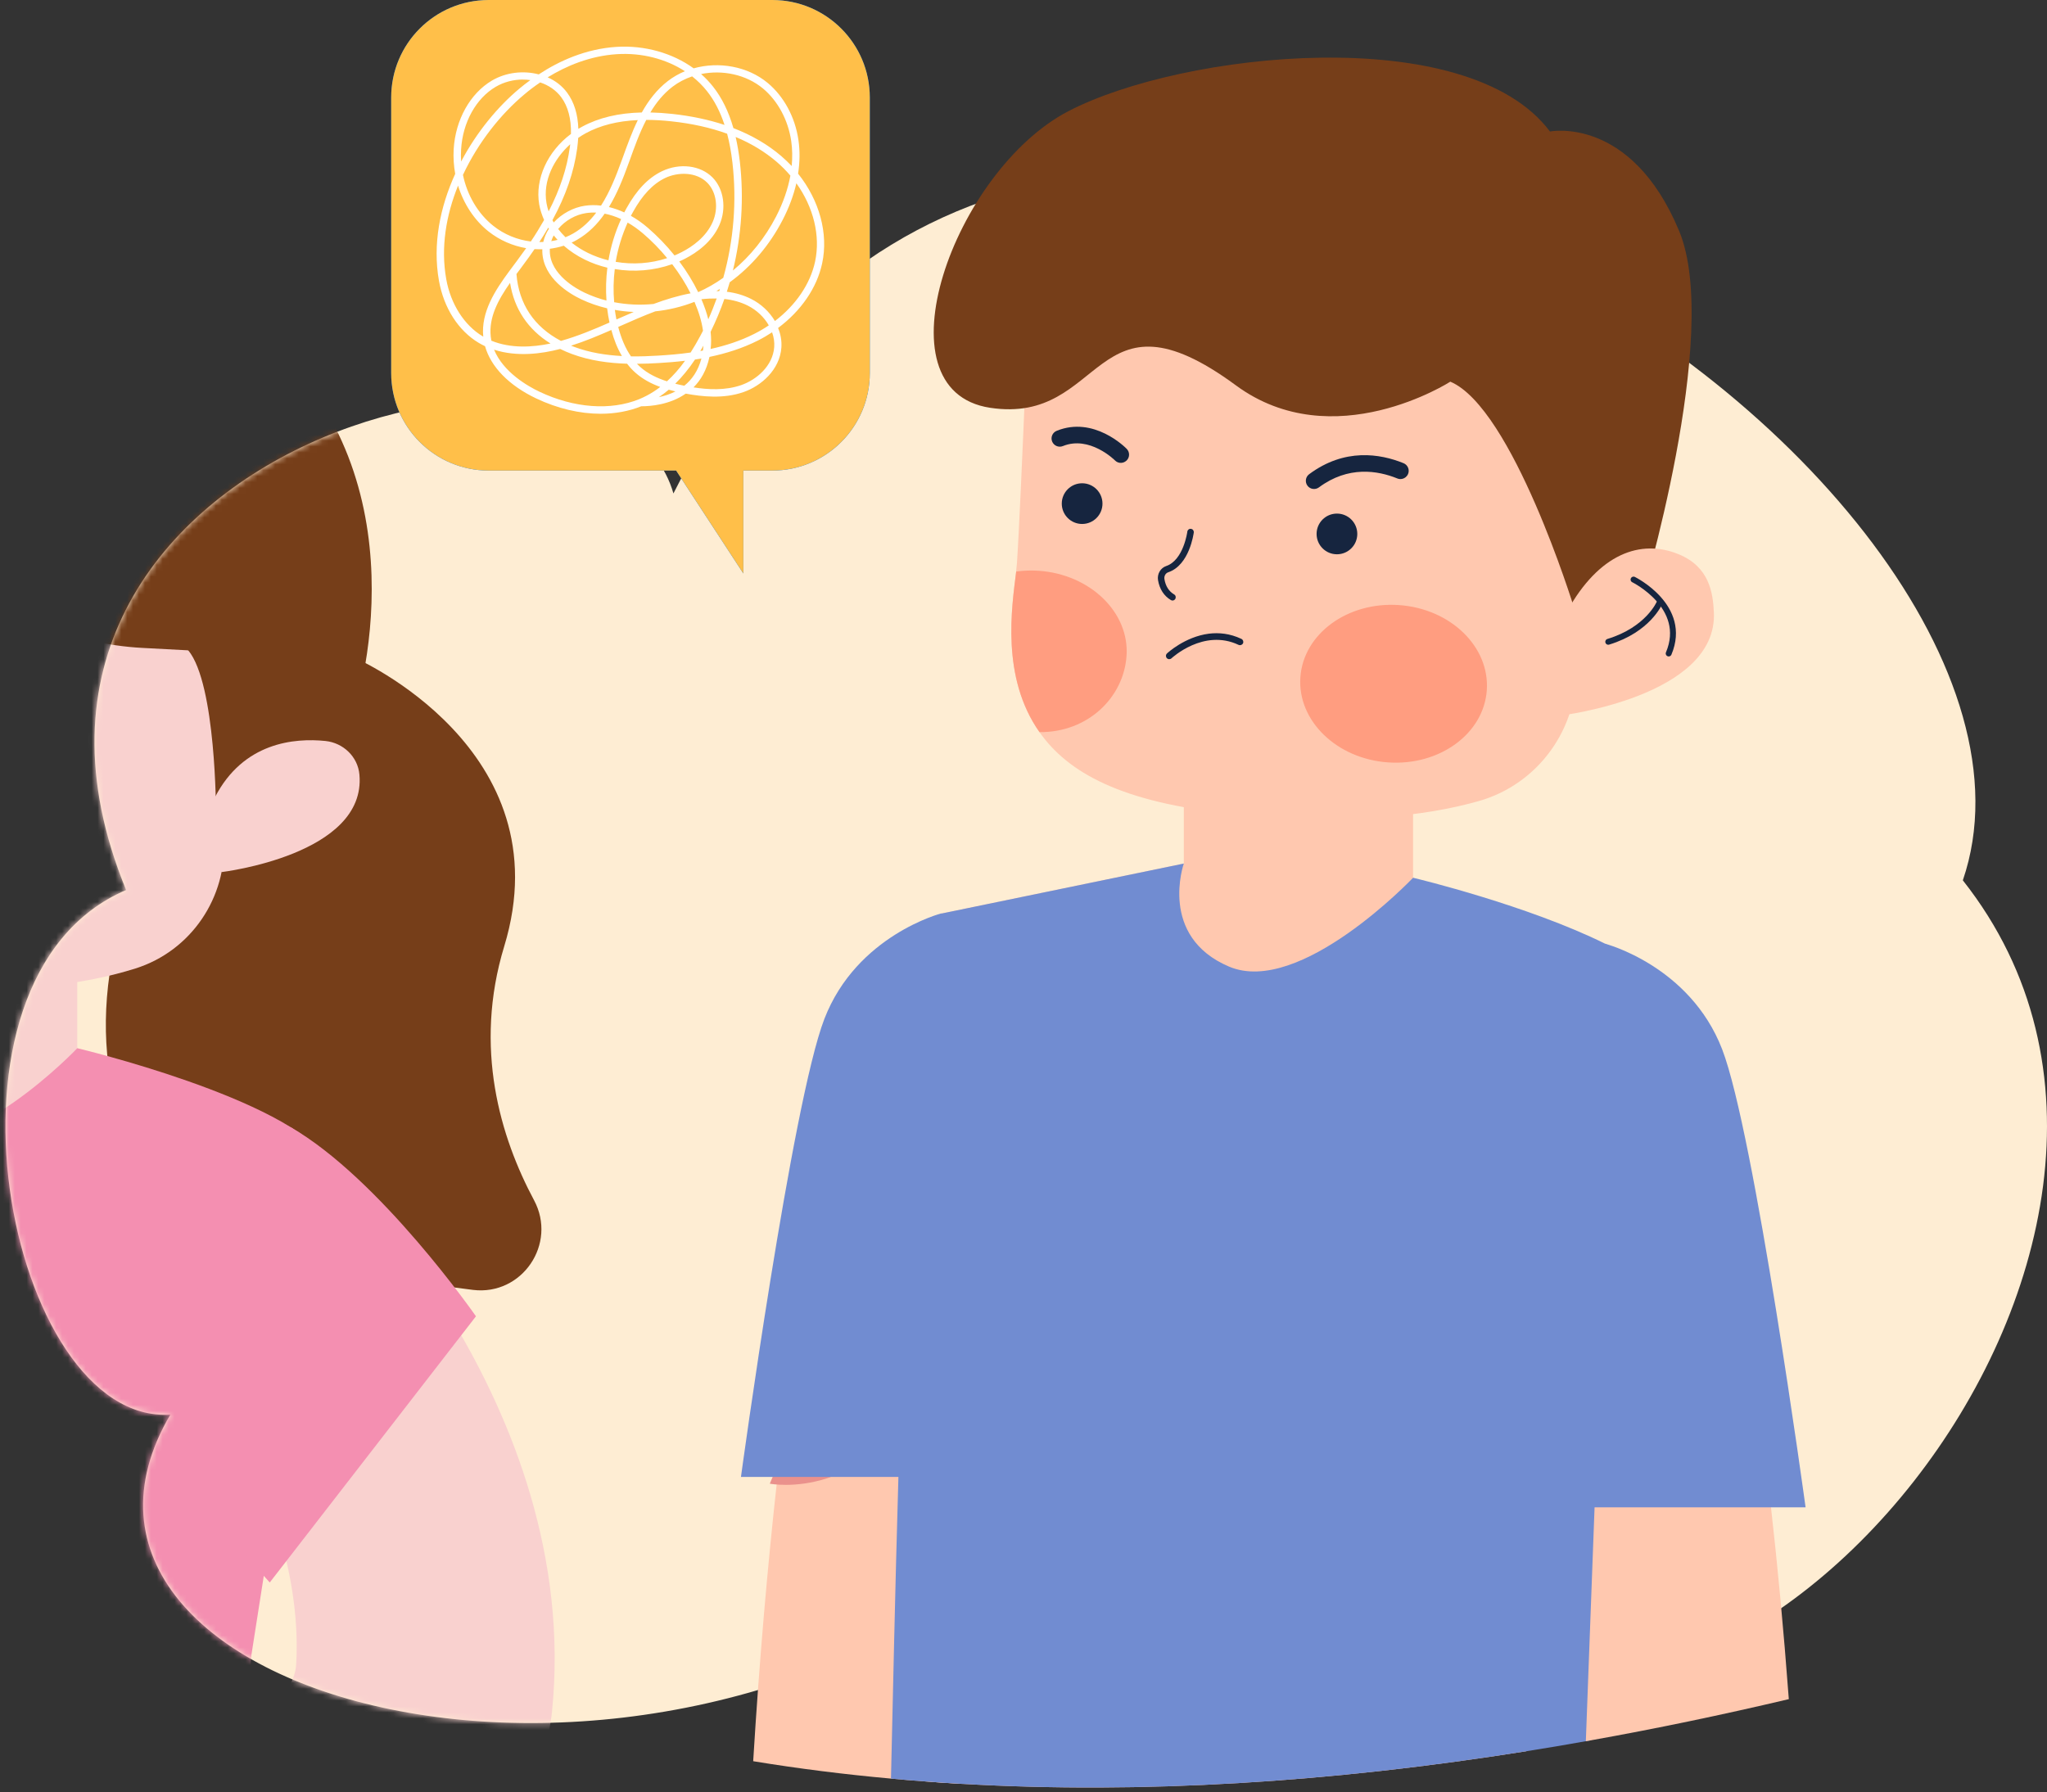 <svg width="346" height="303" viewBox="0 0 346 303" fill="none" xmlns="http://www.w3.org/2000/svg">
<rect x="0" y="0" width="346" height="303" fill="#333333" stroke="none"/>
<path d="M174.495 261.19C174.495 261.19 197.971 306.341 240.821 275.589C290.597 315.417 381.004 211.146 331.774 148.83C355.32 80.075 177.005 -42.687 113.829 83.422C103.416 47.115 -9.63 75.147 21.319 150.468C-13.652 165.344 1.364 240.956 28.792 239.155C0.713 286.944 107.472 316.87 174.495 261.19Z" fill="#FEEDD3"/>
<mask id="mask0_113_50685" style="mask-type:luminance" maskUnits="userSpaceOnUse" x="0" y="28" width="346" height="264">
<path d="M174.495 261.19C174.495 261.19 197.971 306.341 240.821 275.589C290.597 315.417 381.004 211.146 331.774 148.83C355.32 80.075 177.005 -42.687 113.829 83.422C103.416 47.115 -9.63 75.147 21.319 150.468C-13.652 165.344 1.364 240.956 28.792 239.155C0.713 286.944 107.472 316.87 174.495 261.19Z" fill="white"/>
</mask>
<g mask="url(#mask0_113_50685)">
<path d="M59.985 111.221C59.985 111.221 95.385 126.62 85.227 159.987C79.998 177.164 84.588 192.284 90.271 202.918C94.211 210.286 88.261 219.072 79.963 218.073C70.816 216.969 58.73 214.865 43.505 210.914C3.444 200.524 11.452 131.165 59.985 111.221Z" fill="#763E19"/>
<path d="M47.631 199.095L37.636 310.816H-59.442C-59.442 310.816 -78.455 218.12 -64.114 183.068L-24.46 174.886V158.523L13.056 155.408V177.222C13.056 177.222 40.623 188.588 47.631 199.106V199.095Z" fill="#F9D1CF"/>
<path d="M-51.934 129.258C-52.468 134.976 -53.886 146.18 -47.483 154.757C-42.764 161.056 -34.176 165.67 -16.069 166.937C2.119 168.203 14.555 166.367 22.899 163.729C32.301 160.765 38.426 151.7 37.845 141.857L35.556 102.947C35.556 102.947 8.883 72.009 -25.436 67.372C-32.037 66.477 -44.589 75.763 -51.062 75.577C-51.062 75.577 -51.492 119.089 -51.852 127.922C-51.864 128.317 -51.899 128.77 -51.945 129.247L-51.934 129.258Z" fill="#F9D1CF"/>
<path d="M3.723 123.784C3.63 126.213 4.595 128.224 5.885 128.282C7.175 128.329 8.314 126.411 8.407 123.97C8.5 121.541 7.535 119.531 6.245 119.473C4.955 119.426 3.816 121.344 3.723 123.784Z" fill="#763E19"/>
<path d="M13.579 116.742C13.079 116.742 12.591 116.556 12.196 116.195C8.814 113.011 4.944 111.977 0.69 113.151C-0.379 113.441 -1.495 112.814 -1.785 111.744C-2.076 110.675 -1.448 109.559 -0.379 109.269C6.722 107.316 11.882 110.361 14.95 113.267C15.764 114.034 15.799 115.301 15.031 116.114C14.636 116.533 14.102 116.742 13.567 116.742H13.579Z" fill="#763E19"/>
<path d="M-63.219 95.532C-63.137 95.741 -63.079 95.95 -62.998 96.159C-61.882 99.228 -60.371 101.285 -58.884 102.668V102.575L-58.186 97.473C-57.024 99.239 -53.061 97.984 -48.935 95.997C-49.761 93.08 -50.493 89.663 -50.923 85.781C-50.923 85.781 -50.795 85.967 -50.539 86.304C-50.562 86.13 -50.586 85.967 -50.597 85.793C-50.597 85.793 -48.122 89.198 -44.136 93.44C-40.626 91.406 -37.86 89.512 -37.86 89.512C-30.701 93.115 -14.476 88.977 -14.476 88.977C-7.027 94.684 12.149 98.24 12.149 98.24C14.915 105.318 31.79 109.908 31.79 109.908C31.79 109.931 31.813 109.931 31.813 109.943C31.813 109.943 31.813 109.966 31.837 109.966C36.532 115.684 36.509 137.417 36.509 137.417L51.698 137.557C51.698 137.557 55.975 133.605 59.927 120.252C63.878 106.898 69.364 69.522 34.242 49.393C15.496 38.654 -5.272 40.316 -22.53 47.499C-22.949 47.673 -23.367 47.847 -23.774 48.033C-38.278 54.356 -50.191 64.548 -56.118 74.368C-60.685 81.946 -62.603 89.245 -63.16 95.532H-63.219Z" fill="#763E19"/>
<path d="M-69.471 80.179C-69.471 93.463 -60.371 101.192 -58.884 102.575C-58.849 102.61 -58.814 102.644 -58.779 102.668C-55.92 105.271 -53.131 105.503 -53.131 105.503H-53.061C-49.342 105.654 -46.576 102.04 -47.785 98.507C-48.052 97.717 -48.319 96.892 -48.575 96.008C-49.389 93.219 -50.609 85.967 -50.632 85.793C-50.632 85.793 -48.157 89.198 -44.17 93.44C-44.112 93.498 -44.043 93.568 -43.984 93.638C-39.998 97.821 -34.571 102.761 -28.597 105.98C-27.505 106.573 -26.273 106.91 -25.018 106.979L-21.043 107.189C-15.255 107.491 -10.955 101.982 -12.536 96.403C-13.07 94.498 -13.28 92.499 -12.896 90.476C-12.896 90.476 -11.037 92.557 -8.177 95.346C0.481 103.853 11.952 108.897 24.073 109.536L31.767 109.943L34.347 110.071L38.287 110.268C38.287 110.268 44.063 82.446 17.693 66.303C-8.689 50.183 -18.858 46.755 -18.858 46.755C-18.858 46.755 -19.799 47.115 -21.554 47.534C-22.205 47.696 -22.972 47.859 -23.832 48.022C-28.283 48.847 -35.489 49.556 -44.635 48.219C-60.383 45.907 -69.471 58.098 -69.471 80.168V80.179Z" fill="#763E19"/>
<path d="M37.45 147.435C37.45 147.435 61.972 144.541 60.752 130.955C60.484 127.934 58.021 125.586 55.011 125.272C49.781 124.738 41.122 125.481 36.323 134.802L35.602 138.451C34.986 141.578 35.648 144.809 37.45 147.435Z" fill="#F9D1CF"/>
<path d="M55.592 196.177L37.636 310.804H-59.442C-59.442 310.804 -78.455 218.108 -64.114 183.056L-24.46 174.875C-24.46 174.875 -28.667 186.81 -17.045 191.738C-5.423 196.666 13.067 177.211 13.067 177.211C13.067 177.211 48.595 185.66 55.603 196.177H55.592Z" fill="#F48FB1"/>
<path d="M-13.628 260.562V465.77H70.84C70.84 465.77 79.382 367.356 54.151 325.459C45.271 310.722 41.343 293.545 42.598 276.368L-13.617 260.551L-13.628 260.562Z" fill="#F48FB1"/>
<path d="M55.592 196.177C55.592 196.177 98.662 237.086 93.293 289.466C89.26 328.748 2.154 356.629 2.154 356.629L-20.555 326.331C-20.555 326.331 49.037 298.531 50.06 281.412C51.082 264.293 43.191 248.906 43.191 248.906C43.191 248.906 34.022 211.251 55.603 196.177H55.592Z" fill="#F9D1CF"/>
<path d="M38.217 259.33L45.597 267.535L80.451 222.536C80.451 222.536 64.25 199.245 49.107 190.552C49.107 190.552 17.03 223.651 38.217 259.319V259.33Z" fill="#F48FB1"/>
</g>
<path d="M162.676 301.587C160.514 301.471 158.364 301.332 156.214 301.157C154.343 301.029 152.46 300.867 150.6 300.692C142.732 299.983 134.969 299.007 127.31 297.752C128.368 280.389 129.751 264.816 131.273 250.974C131.32 250.544 131.366 250.126 131.413 249.707C131.517 248.801 131.622 247.894 131.726 246.999C138.386 189.215 147.648 162.845 147.648 162.845L153.146 184.451L154.47 189.669L155.54 193.876C156.644 198.199 157.539 202.581 158.213 206.997C158.468 208.566 158.689 210.146 158.887 211.727V211.785C159.34 215.4 159.642 219.037 159.805 222.686L160.781 249.707L162.676 301.587Z" fill="#FFC8AF"/>
<path d="M274.559 171.004L266.633 230.787L257.986 296.067C224.876 301.343 193.055 303.319 162.675 301.587C160.514 301.471 158.364 301.332 156.214 301.157C155.435 293.243 153.61 273.067 152.564 249.707C152.437 246.628 152.309 243.49 152.204 240.317C152.193 239.98 152.181 239.655 152.169 239.317C151.739 225.615 151.646 211.297 152.239 198.048C152.448 193.353 152.75 188.797 153.145 184.451C154.226 172.562 156.063 162.218 158.968 154.908C159.026 154.745 159.084 154.594 159.142 154.443L200.098 145.994V129.096L227.351 126.829L238.845 125.876V148.4C238.845 148.4 238.857 148.4 238.868 148.4C239.612 148.713 260.648 157.476 270.817 166.785C272.351 168.18 273.629 169.598 274.559 170.993V171.004Z" fill="#FFC8AF"/>
<path d="M171.764 96.624C171.02 102.667 169.172 114.487 175.692 123.761C180.492 130.583 189.452 135.72 208.582 137.626C227.804 139.532 241.03 137.963 249.956 135.429C260.009 132.57 266.773 123.168 266.459 112.72L265.227 71.439C265.227 71.439 237.927 37.852 201.725 31.89C194.763 30.74 181.189 40.188 174.332 39.793C174.332 39.793 172.542 85.874 171.892 95.206C171.857 95.624 171.81 96.101 171.752 96.601L171.764 96.624Z" fill="#FFC8AF"/>
<path d="M251.311 116.688C251.821 109.343 245.18 102.9 236.478 102.296C227.776 101.692 220.308 107.156 219.799 114.501C219.289 121.845 225.93 128.289 234.632 128.893C243.334 129.496 250.801 124.032 251.311 116.688Z" fill="#FF9D80"/>
<path d="M175.692 123.773C183.885 123.854 189.929 117.915 190.417 110.896C190.928 103.539 184.281 97.101 175.587 96.496C174.274 96.403 172.996 96.461 171.764 96.624C171.02 102.667 169.172 114.487 175.692 123.761V123.773Z" fill="#FF9D80"/>
<path d="M198.18 101.528C198.366 101.528 198.552 101.435 198.657 101.25C198.808 100.982 198.726 100.645 198.459 100.494C197.576 99.971 197.018 99.1 196.82 97.902C196.739 97.403 197.006 96.903 197.46 96.752C201.051 95.543 201.748 90.244 201.783 90.023C201.818 89.721 201.609 89.442 201.307 89.407C201.004 89.36 200.725 89.581 200.691 89.883C200.691 89.93 200.04 94.706 197.123 95.694C196.158 96.02 195.565 97.042 195.74 98.088C195.995 99.599 196.751 100.761 197.913 101.447C198.006 101.494 198.099 101.528 198.192 101.528H198.18Z" fill="#16253F"/>
<path d="M237.021 80.958C237.451 80.865 237.822 80.563 238.008 80.121C238.299 79.412 237.95 78.599 237.241 78.308C233.267 76.693 227.27 75.716 221.285 80.168C220.669 80.621 220.541 81.493 220.994 82.109C221.447 82.725 222.319 82.852 222.935 82.399C227.886 78.715 232.872 79.54 236.184 80.888C236.451 81.004 236.742 81.016 237.009 80.958H237.021Z" fill="#16253F"/>
<path d="M189.231 78.238C189.65 78.308 190.091 78.18 190.428 77.855C190.975 77.32 190.986 76.449 190.452 75.891C190.231 75.658 184.897 70.277 178.609 72.834C177.9 73.125 177.551 73.927 177.842 74.647C178.133 75.356 178.946 75.705 179.655 75.414C184.188 73.578 188.418 77.797 188.464 77.843C188.685 78.064 188.953 78.192 189.231 78.238Z" fill="#16253F"/>
<path d="M266.005 102.586C266.005 102.586 255.662 68.964 245.144 64.525C245.144 64.525 225.364 77.262 208.907 65.152C184.676 47.313 186.861 71.893 167.359 68.941C147.869 65.989 161.281 28.857 180.573 18.804C199.865 8.763 248.015 3.556 261.984 22.233C261.984 22.233 275.675 19.467 283.822 39.049C291.074 56.471 277.279 101.877 277.279 101.877L265.878 104.213L265.994 102.575L266.005 102.586Z" fill="#763E19"/>
<path d="M263.728 120.984C263.728 120.984 290.411 117.788 289.691 103.481C289.528 100.227 288.947 95.845 283.752 93.707C277.325 91.057 270.259 93.614 264.89 103.342L263.716 120.995L263.728 120.984Z" fill="#FFC8AF"/>
<path d="M265.448 112.151C265.68 112.151 265.889 112.011 265.971 111.779C268.83 103.772 281.811 100.285 281.939 100.262C282.241 100.18 282.416 99.878 282.334 99.588C282.253 99.285 281.951 99.111 281.66 99.193C281.102 99.344 267.981 102.853 264.925 111.419C264.82 111.709 264.971 112.023 265.262 112.128C265.32 112.151 265.389 112.163 265.448 112.163V112.151Z" fill="#FFC8AF"/>
<path d="M279.859 107.99C280.033 107.99 280.196 107.909 280.312 107.769C280.498 107.525 280.44 107.177 280.196 106.991C280.045 106.886 276.512 104.318 271.328 104.05C271.026 104.027 270.759 104.271 270.747 104.573C270.736 104.876 270.968 105.143 271.27 105.154C276.105 105.399 279.498 107.851 279.533 107.874C279.638 107.944 279.743 107.979 279.859 107.979V107.99Z" fill="#FFC8AF"/>
<path d="M204.34 107.13C200.261 107.653 197.297 110.431 197.251 110.477C197.03 110.686 197.018 111.035 197.227 111.268C197.436 111.488 197.797 111.5 198.018 111.291C198.076 111.244 203.445 106.224 209.361 109.025C209.639 109.152 209.965 109.036 210.104 108.757C210.232 108.478 210.116 108.153 209.837 108.013C207.896 107.095 206.025 106.921 204.34 107.13Z" fill="#16253F"/>
<path d="M130.123 250.835C130.123 250.835 147.3 254.136 155.76 233.681C164.21 213.227 153.994 193.865 153.994 193.865L130.123 250.823V250.835Z" fill="#EA918C"/>
<path d="M282.776 167.994C282.776 167.994 277.511 214.051 273.095 254.844C271.514 269.418 270.05 283.318 268.969 294.207C268.655 294.265 268.353 294.324 268.051 294.37C264.681 294.974 261.322 295.544 257.986 296.067C224.876 301.343 193.055 303.319 162.675 301.587C160.514 301.471 158.364 301.332 156.214 301.157C154.343 301.029 152.46 300.867 150.6 300.692C150.903 288.199 151.274 269.569 151.856 249.707C151.937 246.627 152.03 243.524 152.134 240.41C152.146 240.049 152.158 239.689 152.169 239.317C152.681 223.779 153.32 207.996 154.168 194.224C154.273 192.679 154.366 191.156 154.47 189.669C155.586 173.166 157.039 160.137 158.968 154.908C159.026 154.745 159.084 154.594 159.142 154.443L200.098 145.994C200.098 145.994 195.751 158.324 207.745 163.415C219.75 168.505 238.845 148.399 238.845 148.399C238.845 148.399 238.857 148.399 238.868 148.399C239.67 148.585 258.219 153.071 271.293 159.533C276.454 162.09 280.754 164.949 282.776 167.982V167.994Z" fill="#718CD1"/>
<path d="M302.359 287.258C291.097 289.919 279.963 292.243 268.969 294.208C268.655 294.266 268.353 294.324 268.051 294.37L269.527 254.844L270.619 225.825C271.061 216.422 272.49 207.078 274.896 197.979L282.776 167.994C282.776 167.994 292.654 195.154 299.349 254.844C300.464 264.746 301.487 275.543 302.359 287.258Z" fill="#FFC8AF"/>
<path d="M271.293 159.545C271.293 159.545 285.612 163.229 291.085 177.373C296.559 191.517 305.194 254.833 305.194 254.833H265.064L271.293 159.533V159.545Z" fill="#718CD1"/>
<path d="M159.142 154.408C159.142 154.408 144.824 158.092 139.35 172.236C133.877 186.38 125.241 249.696 125.241 249.696H165.372L159.142 154.396V154.408Z" fill="#718CD1"/>
<path d="M182.909 88.582C184.809 88.582 186.349 87.042 186.349 85.142C186.349 83.242 184.809 81.702 182.909 81.702C181.009 81.702 179.469 83.242 179.469 85.142C179.469 87.042 181.009 88.582 182.909 88.582Z" fill="#16253F"/>
<path d="M225.98 93.707C227.88 93.707 229.42 92.167 229.42 90.267C229.42 88.367 227.88 86.827 225.98 86.827C224.08 86.827 222.54 88.367 222.54 90.267C222.54 92.167 224.08 93.707 225.98 93.707Z" fill="#16253F"/>
<path d="M276.116 97.984C276.116 97.984 285.402 102.552 282.055 110.478" stroke="#16253F" stroke-miterlimit="10" stroke-linecap="round"/>
<path d="M280.51 101.9C280.51 101.9 278.627 106.433 271.84 108.502" stroke="#16253F" stroke-miterlimit="10" stroke-linecap="round"/>
<path d="M130.541 0H82.601C73.501 0 66.121 7.38 66.121 16.48V63.072C66.121 72.172 73.501 79.552 82.601 79.552H114.282L125.648 96.95V79.552H130.541C139.641 79.552 147.021 72.172 147.021 63.072V16.48C147.021 7.38 139.641 0 130.541 0Z" fill="#007CFF"/>
<path d="M130.541 0H82.601C73.501 0 66.121 7.38 66.121 16.48V63.072C66.121 72.172 73.501 79.552 82.601 79.552H114.282L125.648 96.95V79.552H130.541C139.641 79.552 147.021 72.172 147.021 63.072V16.48C147.021 7.38 139.641 0 130.541 0Z" fill="#FFBF49"/>
<path d="M101.533 69.952C98.011 69.952 94.258 69.08 90.632 67.36C86.029 65.175 82.961 62.014 81.985 58.528C81.625 58.365 81.276 58.167 80.927 57.97C77.476 55.913 75.023 52.078 74.198 47.475C73.094 41.292 74.384 34.993 76.941 29.392C76.697 28.032 76.604 26.626 76.685 25.208C76.987 20.245 79.463 15.806 83.147 13.621C85.564 12.203 88.493 11.901 91.062 12.575C94.49 10.32 98.976 8.263 104.194 7.926C108.982 7.624 113.678 8.972 117.246 11.552C121.488 10.367 126.346 11.192 129.739 14.004C132.494 16.282 134.399 19.804 134.957 23.674C135.225 25.498 135.201 27.416 134.899 29.357C138.479 33.831 140.059 39.456 138.967 44.523C138.084 48.672 135.387 52.566 131.517 55.448C131.959 56.517 132.156 57.656 132.075 58.76C131.808 62.514 128.658 65.257 125.66 66.291C122.278 67.465 118.698 67.058 115.909 66.547C113.201 68.441 109.935 68.685 108.413 68.685H108.39C106.286 69.534 103.939 69.952 101.498 69.952H101.533ZM83.519 59.132C85.088 62.944 89.237 65.303 91.178 66.221C97.024 68.999 103.206 69.452 108.029 67.488C108.053 67.477 108.076 67.465 108.111 67.453C108.529 67.279 108.948 67.081 109.343 66.872C110.121 66.465 110.877 65.977 111.597 65.419C110.098 64.873 108.622 64.106 107.367 62.979C106.867 62.537 106.414 62.038 105.996 61.491C102.927 61.398 99.72 60.98 96.652 59.841C95.966 59.585 95.303 59.306 94.688 58.993C91.538 59.829 87.366 60.364 83.519 59.12V59.132ZM113.038 65.884C112.492 66.338 111.934 66.768 111.365 67.139C112.271 66.954 113.236 66.651 114.166 66.175C113.794 66.082 113.422 65.989 113.038 65.884ZM117.222 65.489C119.675 65.873 122.58 66.047 125.288 65.106C127.891 64.199 130.634 61.863 130.866 58.667C130.925 57.842 130.797 56.994 130.506 56.18C129.739 56.68 128.937 57.156 128.1 57.575C125.451 58.911 122.65 59.771 119.919 60.341C119.431 62.619 118.443 64.269 117.234 65.478L117.222 65.489ZM114.143 64.873C114.666 65.001 115.177 65.117 115.665 65.21C116.932 64.199 118.001 62.723 118.559 60.608C118.199 60.666 117.838 60.724 117.478 60.782C116.42 62.363 115.305 63.723 114.131 64.873H114.143ZM107.669 61.514C107.844 61.7 108.029 61.875 108.215 62.038C109.517 63.2 111.133 63.955 112.736 64.466C113.806 63.49 114.828 62.34 115.793 60.992C114.236 61.178 112.736 61.294 111.353 61.375C110.168 61.445 108.936 61.503 107.669 61.503V61.514ZM106.646 60.248C108.239 60.271 109.796 60.213 111.272 60.12C112.946 60.015 114.805 59.876 116.734 59.597C117.292 58.725 117.838 57.784 118.373 56.784C118.524 56.494 118.675 56.203 118.826 55.913C118.617 54.402 118.141 52.786 117.385 51.032C115.247 51.868 113.004 52.403 110.761 52.635C108.75 53.391 106.774 54.263 104.833 55.123C104.717 55.169 104.613 55.227 104.496 55.274C105.008 57.238 105.717 58.9 106.646 60.236V60.248ZM96.547 58.446C96.721 58.516 96.907 58.586 97.093 58.656C99.708 59.632 102.451 60.05 105.124 60.19C104.38 58.934 103.776 57.459 103.334 55.785C101.126 56.75 98.871 57.703 96.547 58.435V58.446ZM118.919 58.411C118.745 58.725 118.559 59.039 118.373 59.341C118.524 59.318 118.675 59.283 118.815 59.26C118.815 59.202 118.826 59.144 118.838 59.086C118.873 58.865 118.896 58.632 118.908 58.411H118.919ZM120.116 56.122C120.221 57.11 120.232 58.063 120.116 58.993C122.603 58.446 125.125 57.644 127.508 56.436C128.356 56.006 129.181 55.529 129.948 55.006C129.17 53.635 127.914 52.426 126.38 51.659C125.218 51.078 123.905 50.706 122.441 50.544C121.778 52.45 120.988 54.309 120.105 56.122H120.116ZM83.054 57.598C86.332 58.946 90.027 58.714 93.049 58.074C89.237 55.704 86.913 52.229 86.215 47.824C84.205 50.683 82.589 53.658 82.95 56.912C82.973 57.145 83.008 57.377 83.054 57.598ZM87.296 46.325C87.691 51.38 90.271 55.25 94.815 57.633C97.616 56.843 100.359 55.704 103.02 54.53C102.858 53.739 102.718 52.926 102.625 52.124C101.114 51.764 99.638 51.264 98.255 50.602C96.326 49.695 91.829 47.08 91.666 42.594C91.666 42.443 91.666 42.292 91.666 42.141C91.236 42.141 90.794 42.141 90.353 42.118C89.737 43.024 89.074 43.942 88.377 44.872L87.993 45.395C87.761 45.709 87.528 46.011 87.296 46.325ZM77.429 31.367C75.407 36.365 74.466 41.827 75.43 47.208C76.174 51.392 78.475 54.995 81.567 56.843C81.601 56.866 81.636 56.889 81.683 56.912C81.276 52.763 83.693 49.068 86.145 45.755C86.424 45.372 86.703 45 86.982 44.628L87.366 44.117C87.912 43.384 88.435 42.664 88.935 41.955C86.668 41.571 84.46 40.618 82.589 39.142C80.16 37.213 78.371 34.459 77.418 31.367H77.429ZM122.859 49.323C124.358 49.509 125.718 49.916 126.95 50.532C128.67 51.392 130.065 52.728 130.983 54.274C134.504 51.589 136.956 48.022 137.77 44.233C138.711 39.851 137.491 35.005 134.609 30.984C134.132 33.029 133.365 35.11 132.296 37.167C130.099 41.432 127.02 45.046 123.347 47.719C123.196 48.254 123.033 48.789 122.859 49.312V49.323ZM103.927 52.391C103.997 52.938 104.09 53.472 104.194 54.007C104.229 53.995 104.276 53.972 104.31 53.96C105.24 53.553 106.17 53.135 107.111 52.74C106.042 52.694 104.973 52.577 103.927 52.391ZM118.559 50.59C119.059 51.775 119.454 52.903 119.721 53.984C120.244 52.833 120.709 51.648 121.139 50.462C120.314 50.45 119.454 50.485 118.559 50.59ZM103.788 51.09C105.961 51.508 108.204 51.613 110.458 51.392C112.492 50.636 114.573 49.997 116.723 49.59C115.886 47.917 114.828 46.255 113.62 44.663C110.528 45.755 107.146 46.034 103.915 45.488C103.683 47.347 103.648 49.219 103.811 51.078L103.788 51.09ZM92.933 42.059C92.933 42.222 92.921 42.397 92.933 42.559C93.072 46.464 97.454 48.835 98.802 49.474C99.987 50.032 101.231 50.485 102.509 50.811C102.381 48.963 102.428 47.103 102.66 45.255C101.347 44.942 100.057 44.489 98.837 43.884C97.512 43.233 96.326 42.443 95.292 41.536C94.525 41.781 93.735 41.955 92.933 42.059ZM114.817 44.198C116.072 45.871 117.153 47.638 118.013 49.393C119.5 48.73 120.918 47.917 122.255 46.964C124.01 40.676 124.556 34.006 123.8 27.486C123.591 25.708 123.301 24.092 122.905 22.605C120.093 21.582 116.943 20.884 113.492 20.513C111.993 20.35 110.586 20.268 109.238 20.268C108.099 22.453 107.239 24.859 106.391 27.23L106.24 27.637C105.356 30.089 104.334 32.692 102.927 35.005C103.787 35.214 104.659 35.516 105.519 35.911C105.635 35.679 105.763 35.447 105.891 35.214C107.599 32.123 109.564 30.066 111.888 28.95C114.886 27.509 118.408 27.939 120.442 30.008C122.348 31.937 122.824 35.226 121.604 38.027C120.337 40.921 117.757 42.722 115.816 43.721C115.479 43.896 115.142 44.059 114.793 44.21L114.817 44.198ZM121.104 49.207C121.255 49.207 121.418 49.207 121.569 49.219C121.604 49.091 121.65 48.974 121.685 48.847C121.488 48.963 121.302 49.091 121.104 49.195V49.207ZM124.347 23.162C124.649 24.464 124.881 25.859 125.056 27.346C125.764 33.483 125.346 39.758 123.882 45.732C126.834 43.303 129.332 40.188 131.18 36.609C132.377 34.285 133.179 31.96 133.598 29.694C132.889 28.857 132.11 28.078 131.262 27.346C129.286 25.661 126.985 24.255 124.358 23.162H124.347ZM104.078 44.268C106.972 44.767 109.994 44.558 112.771 43.64C111.528 42.129 110.145 40.711 108.669 39.456C107.832 38.747 106.972 38.131 106.089 37.632C105.136 39.747 104.45 41.99 104.066 44.279L104.078 44.268ZM96.628 41.025C97.454 41.688 98.383 42.269 99.394 42.768C100.499 43.303 101.649 43.721 102.846 44.012C103.253 41.606 103.973 39.259 104.985 37.039C104.066 36.609 103.125 36.307 102.207 36.121C100.975 37.899 99.453 39.445 97.523 40.549C97.233 40.711 96.931 40.874 96.628 41.014V41.025ZM106.646 36.493C107.623 37.039 108.576 37.713 109.494 38.503C111.121 39.91 112.655 41.49 114.015 43.187C114.433 43.013 114.852 42.815 115.258 42.606C117.025 41.699 119.349 40.072 120.465 37.527C121.488 35.191 121.104 32.471 119.558 30.902C117.699 29.02 114.573 29.066 112.434 30.089C110.354 31.088 108.576 32.971 106.995 35.83C106.879 36.051 106.751 36.272 106.635 36.493H106.646ZM91.166 40.921C91.387 40.921 91.608 40.921 91.829 40.909C92.014 40.107 92.34 39.352 92.782 38.678C92.747 38.619 92.7 38.55 92.665 38.492C92.201 39.294 91.701 40.107 91.166 40.921ZM78.243 29.52C78.952 32.971 80.765 36.097 83.379 38.178C85.227 39.654 87.459 40.549 89.725 40.828C90.55 39.596 91.294 38.375 91.968 37.19C91.585 36.342 91.306 35.47 91.143 34.575C90.399 30.252 92.549 25.603 96.512 22.639C96.559 20.071 96.013 17.991 94.862 16.433C93.99 15.259 92.735 14.411 91.306 13.935C90.306 14.609 89.411 15.294 88.633 15.957C84.693 19.246 80.846 24.034 78.266 29.543L78.243 29.52ZM93.595 39.793C93.432 40.107 93.281 40.432 93.177 40.77C93.537 40.711 93.897 40.642 94.246 40.549C94.013 40.305 93.804 40.049 93.595 39.805V39.793ZM94.339 38.701C94.711 39.189 95.129 39.654 95.582 40.107C96.036 39.921 96.477 39.712 96.896 39.468C98.441 38.585 99.708 37.364 100.777 35.946C100.196 35.911 99.615 35.946 99.057 36.028C97.314 36.283 95.536 37.271 94.351 38.701H94.339ZM93.374 37.213C93.444 37.341 93.525 37.48 93.595 37.608C94.99 36.086 96.954 35.063 98.86 34.784C99.743 34.656 100.661 34.645 101.591 34.761C103.079 32.437 104.136 29.74 105.054 27.207L105.205 26.8C105.996 24.604 106.798 22.372 107.809 20.303C104.369 20.454 101.452 21.198 98.988 22.535C98.569 22.767 98.151 23.023 97.733 23.313C97.698 23.895 97.639 24.487 97.558 25.103C97.012 29.078 95.652 33.041 93.374 37.225V37.213ZM96.384 24.383C93.653 26.846 91.712 30.531 92.375 34.343C92.456 34.807 92.572 35.284 92.735 35.737C94.664 32.007 95.826 28.462 96.315 24.917C96.338 24.743 96.361 24.557 96.384 24.383ZM123.951 21.651C127.054 22.849 129.774 24.429 132.064 26.393C132.679 26.928 133.261 27.486 133.818 28.067C133.958 26.614 133.935 25.208 133.737 23.836C133.214 20.28 131.471 17.049 128.96 14.957C126.113 12.598 122.127 11.773 118.501 12.517C119.245 13.168 119.919 13.877 120.523 14.643C122.022 16.538 123.161 18.862 123.963 21.651H123.951ZM88.4 13.447C86.82 13.447 85.204 13.842 83.786 14.678C80.451 16.642 78.208 20.698 77.941 25.254C77.894 25.94 77.906 26.626 77.941 27.311C80.567 22.337 84.147 18.014 87.807 14.969C88.365 14.504 88.981 14.016 89.644 13.54C89.237 13.481 88.819 13.458 88.4 13.458V13.447ZM92.572 13.075C93.886 13.656 95.025 14.527 95.861 15.666C97.047 17.27 97.674 19.316 97.756 21.779C97.965 21.651 98.174 21.535 98.395 21.419C101.207 19.897 104.531 19.106 108.483 19.013C109.622 16.98 111.016 15.143 112.899 13.691C113.782 13.017 114.747 12.459 115.77 12.04C112.539 9.948 108.459 8.891 104.276 9.158C99.72 9.449 95.734 11.134 92.572 13.075ZM109.935 19.013C111.109 19.037 112.341 19.118 113.62 19.257C116.827 19.606 119.779 20.234 122.464 21.117C121.732 18.874 120.755 16.991 119.512 15.422C118.78 14.492 117.931 13.656 116.99 12.912C115.793 13.319 114.654 13.911 113.654 14.678C112.12 15.864 110.923 17.34 109.935 19.002V19.013Z" fill="white"/>
</svg>
